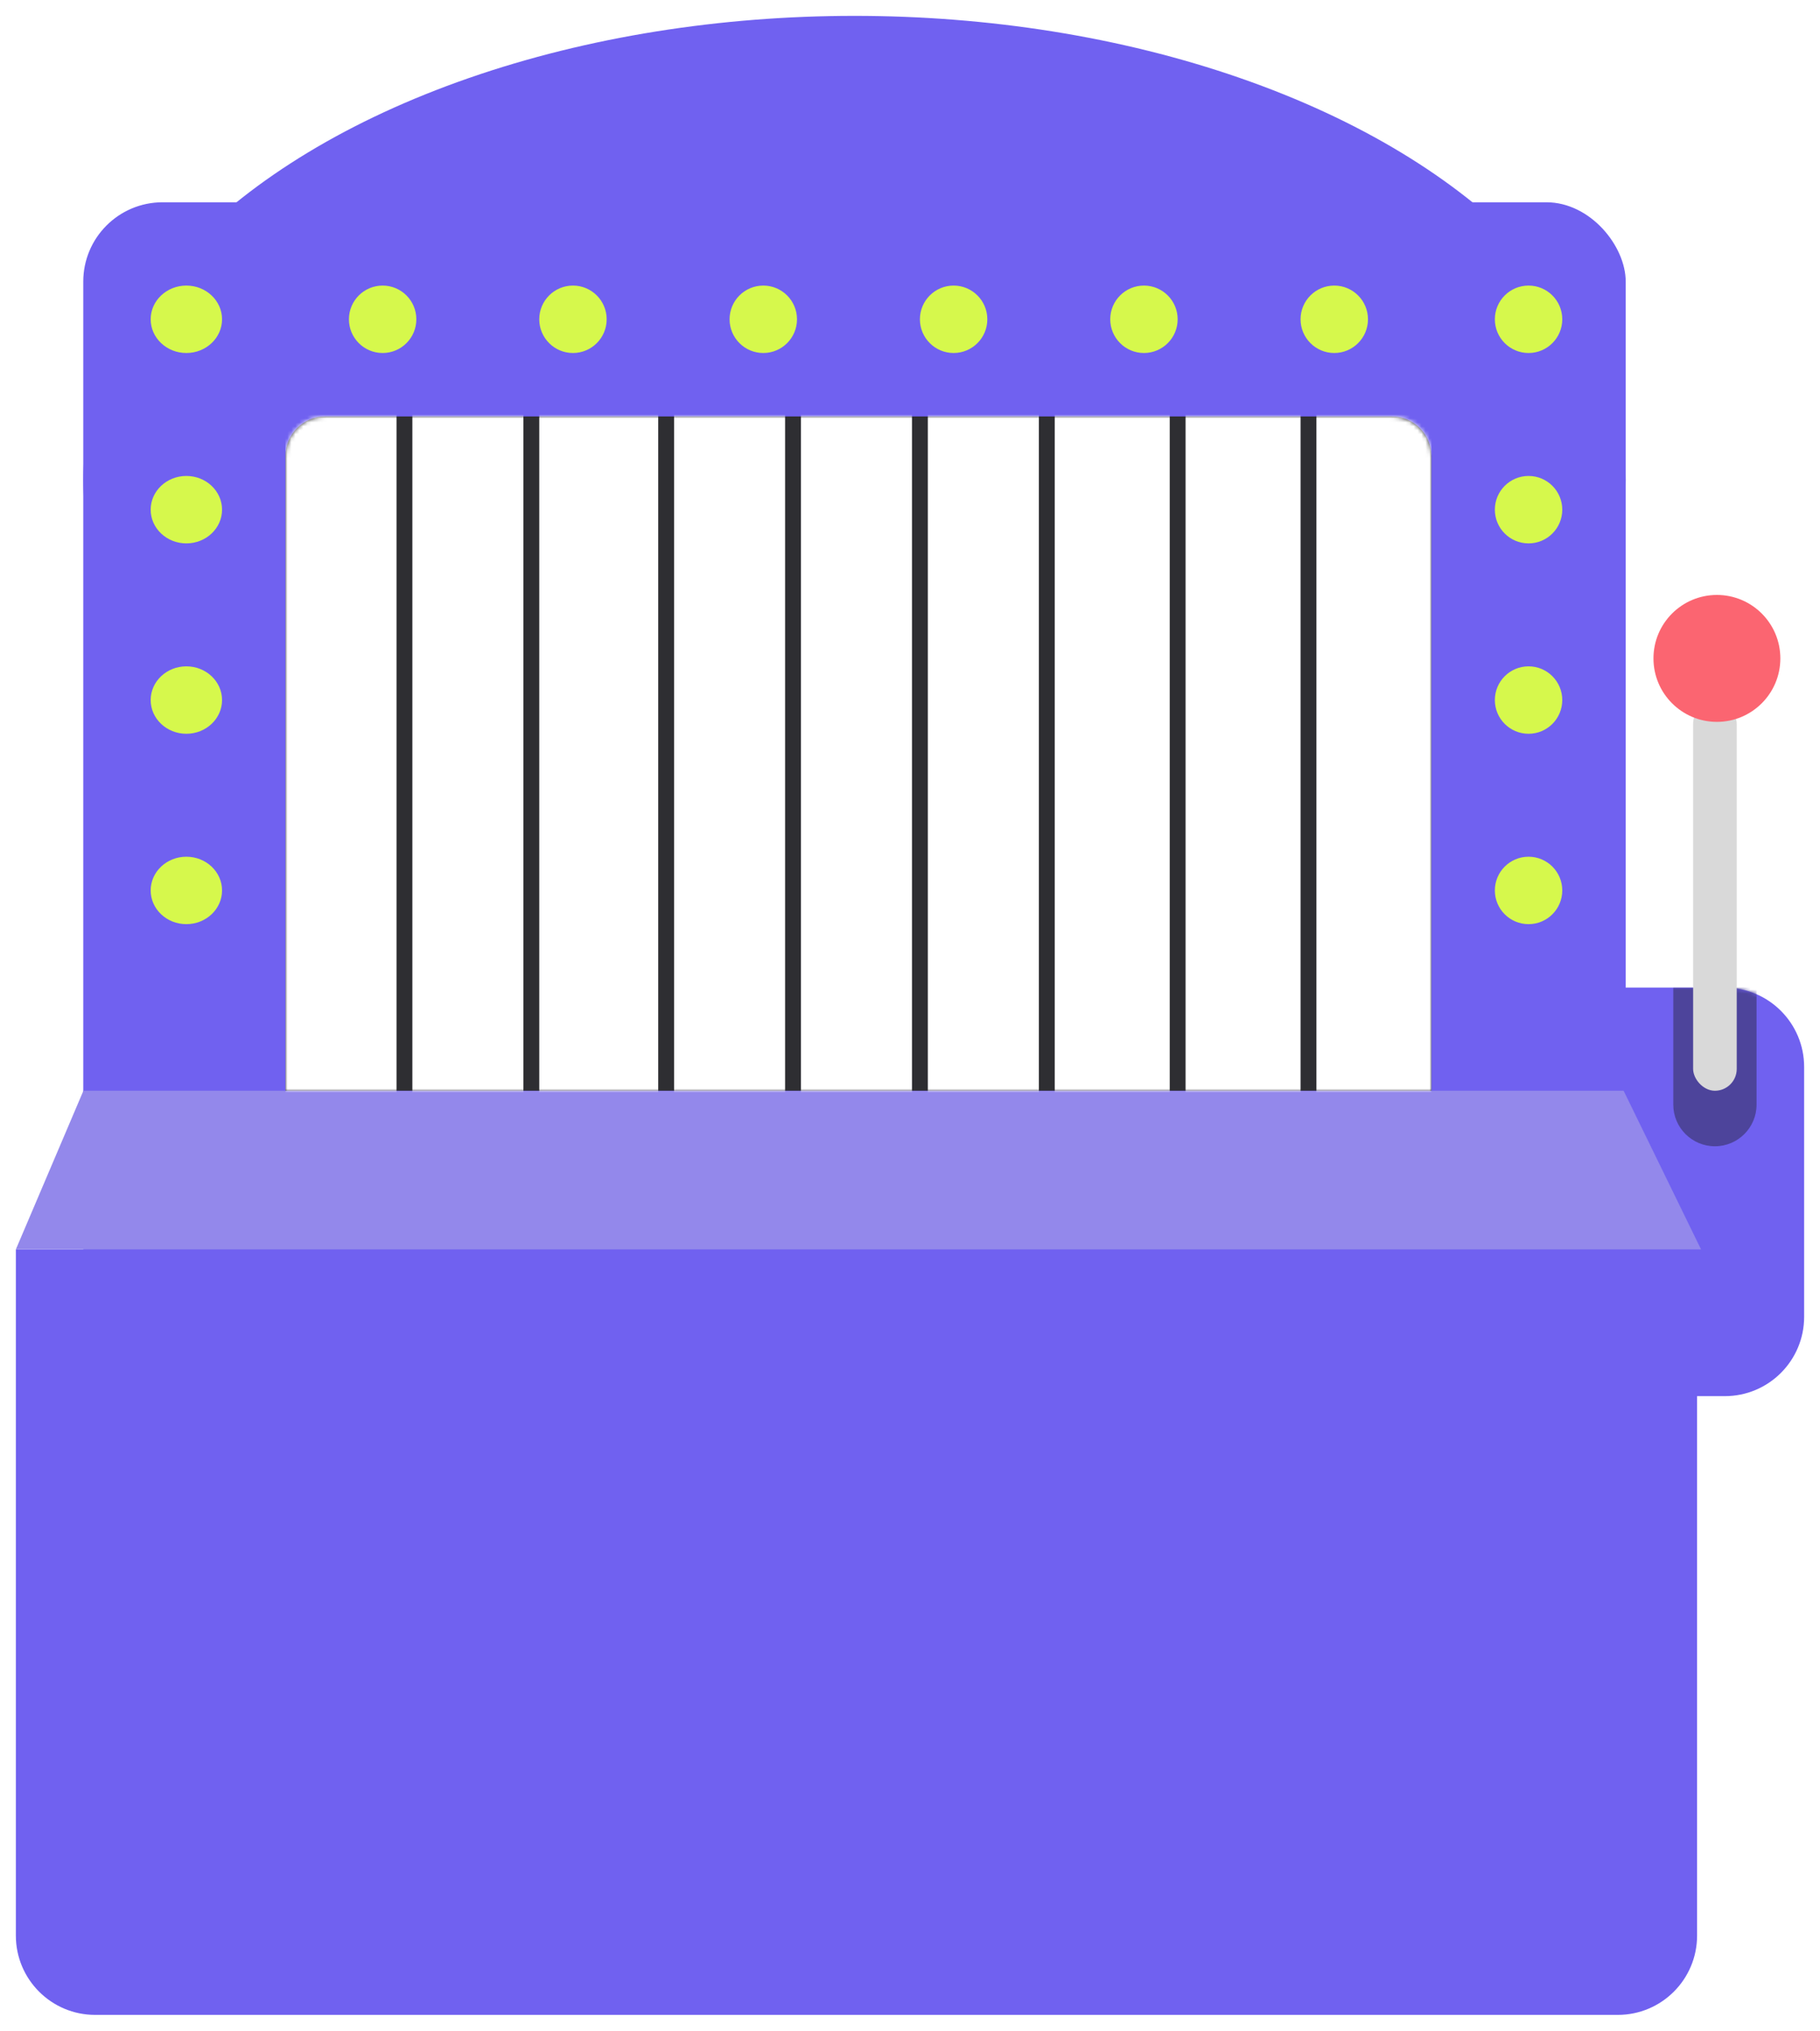 <svg width="459" height="512" viewBox="0 0 459 512" fill="none" xmlns="http://www.w3.org/2000/svg">
<g filter="url(#filter0_d_2712_11687)">
<ellipse cx="215.5" cy="117" rx="194.5" ry="117" fill="#7061F0"/>
<rect x="21.5" y="47.5" width="388" height="425" rx="19.5" fill="#7061F0" stroke="#7061F0"/>
<path d="M406 245H435C446.046 245 455 253.954 455 265V328C455 339.046 446.046 348 435 348H406V245Z" fill="#7061F0"/>
<mask id="mask0_2712_11687" style="mask-type:alpha" maskUnits="userSpaceOnUse" x="406" y="245" width="49" height="103">
<path d="M406 245H435C446.046 245 455 253.954 455 265V328C455 339.046 446.046 348 435 348H406V245Z" fill="#7061F0"/>
</mask>
<g mask="url(#mask0_2712_11687)">
<path d="M422 245H443V274.5C443 280.299 438.299 285 432.5 285V285C426.701 285 422 280.299 422 274.5V245Z" fill="#4D449B"/>
</g>
<path d="M4 311H428V484C428 495.046 419.046 504 408 504H24C12.954 504 4 495.046 4 484V311Z" fill="#7061F0"/>
<path d="M409.474 271H21.033L4 311H429L409.474 271Z" fill="#9388EB"/>
<path d="M72 111C72 105.477 76.477 101 82 101H351C356.523 101 361 105.477 361 111V271H72V111Z" fill="#2E2E32"/>
<ellipse cx="47" cy="76.5" rx="9" ry="8.5" fill="#D6F84C"/>
<ellipse cx="47" cy="124.5" rx="9" ry="8.5" fill="#D6F84C"/>
<ellipse cx="47" cy="172.5" rx="9" ry="8.5" fill="#D6F84C"/>
<ellipse cx="47" cy="220.5" rx="9" ry="8.5" fill="#D6F84C"/>
<circle cx="96.5" cy="76.5" r="8.5" fill="#D6F84C"/>
<circle cx="144.5" cy="76.5" r="8.5" fill="#D6F84C"/>
<circle cx="192.5" cy="76.5" r="8.5" fill="#D6F84C"/>
<circle cx="240.5" cy="76.5" r="8.5" fill="#D6F84C"/>
<circle cx="288.5" cy="76.5" r="8.5" fill="#D6F84C"/>
<circle cx="336.5" cy="76.5" r="8.5" fill="#D6F84C"/>
<circle cx="385.5" cy="76.5" r="8.5" fill="#D6F84C"/>
<circle cx="385.5" cy="124.5" r="8.5" fill="#D6F84C"/>
<circle cx="385.5" cy="172.5" r="8.5" fill="#D6F84C"/>
<circle cx="385.5" cy="220.5" r="8.5" fill="#D6F84C"/>
<rect x="427" y="173" width="11" height="98" rx="5.5" fill="#D9D9D9"/>
<circle cx="433" cy="162" r="16" fill="#FB6571"/>
<mask id="mask1_2712_11687" style="mask-type:alpha" maskUnits="userSpaceOnUse" x="72" y="101" width="289" height="170">
<path d="M72 111C72 105.477 76.477 101 82 101H351C356.523 101 361 105.477 361 111V271H72V111Z" fill="#2E2E32"/>
</mask>
<g mask="url(#mask1_2712_11687)">
<rect x="72" y="100" width="28" height="174" fill="white"/>
<rect x="104" y="100" width="28" height="174" fill="white"/>
<rect x="136" y="100" width="30" height="174" fill="white"/>
<rect x="170" y="100" width="28" height="174" fill="white"/>
<rect x="202" y="100" width="28" height="174" fill="white"/>
<rect x="234" y="100" width="28" height="174" fill="white"/>
<rect x="266" y="100" width="29" height="174" fill="white"/>
<rect x="299" y="100" width="29" height="174" fill="white"/>
<rect x="332" y="100" width="29" height="174" fill="white"/>
</g>
</g>
<defs>
<filter id="filter0_d_2712_11687" x="0" y="0" width="459" height="512" filterUnits="userSpaceOnUse" color-interpolation-filters="sRGB">
<feFlood flood-opacity="0" result="BackgroundImageFix"/>
<feColorMatrix in="SourceAlpha" type="matrix" values="0 0 0 0 0 0 0 0 0 0 0 0 0 0 0 0 0 0 127 0" result="hardAlpha"/>
<feOffset dy="4"/>
<feGaussianBlur stdDeviation="2"/>
<feComposite in2="hardAlpha" operator="out"/>
<feColorMatrix type="matrix" values="0 0 0 0 0 0 0 0 0 0 0 0 0 0 0 0 0 0 0.25 0"/>
<feBlend mode="normal" in2="BackgroundImageFix" result="effect1_dropShadow_2712_11687"/>
<feBlend mode="normal" in="SourceGraphic" in2="effect1_dropShadow_2712_11687" result="shape"/>
</filter>
</defs>
</svg>
